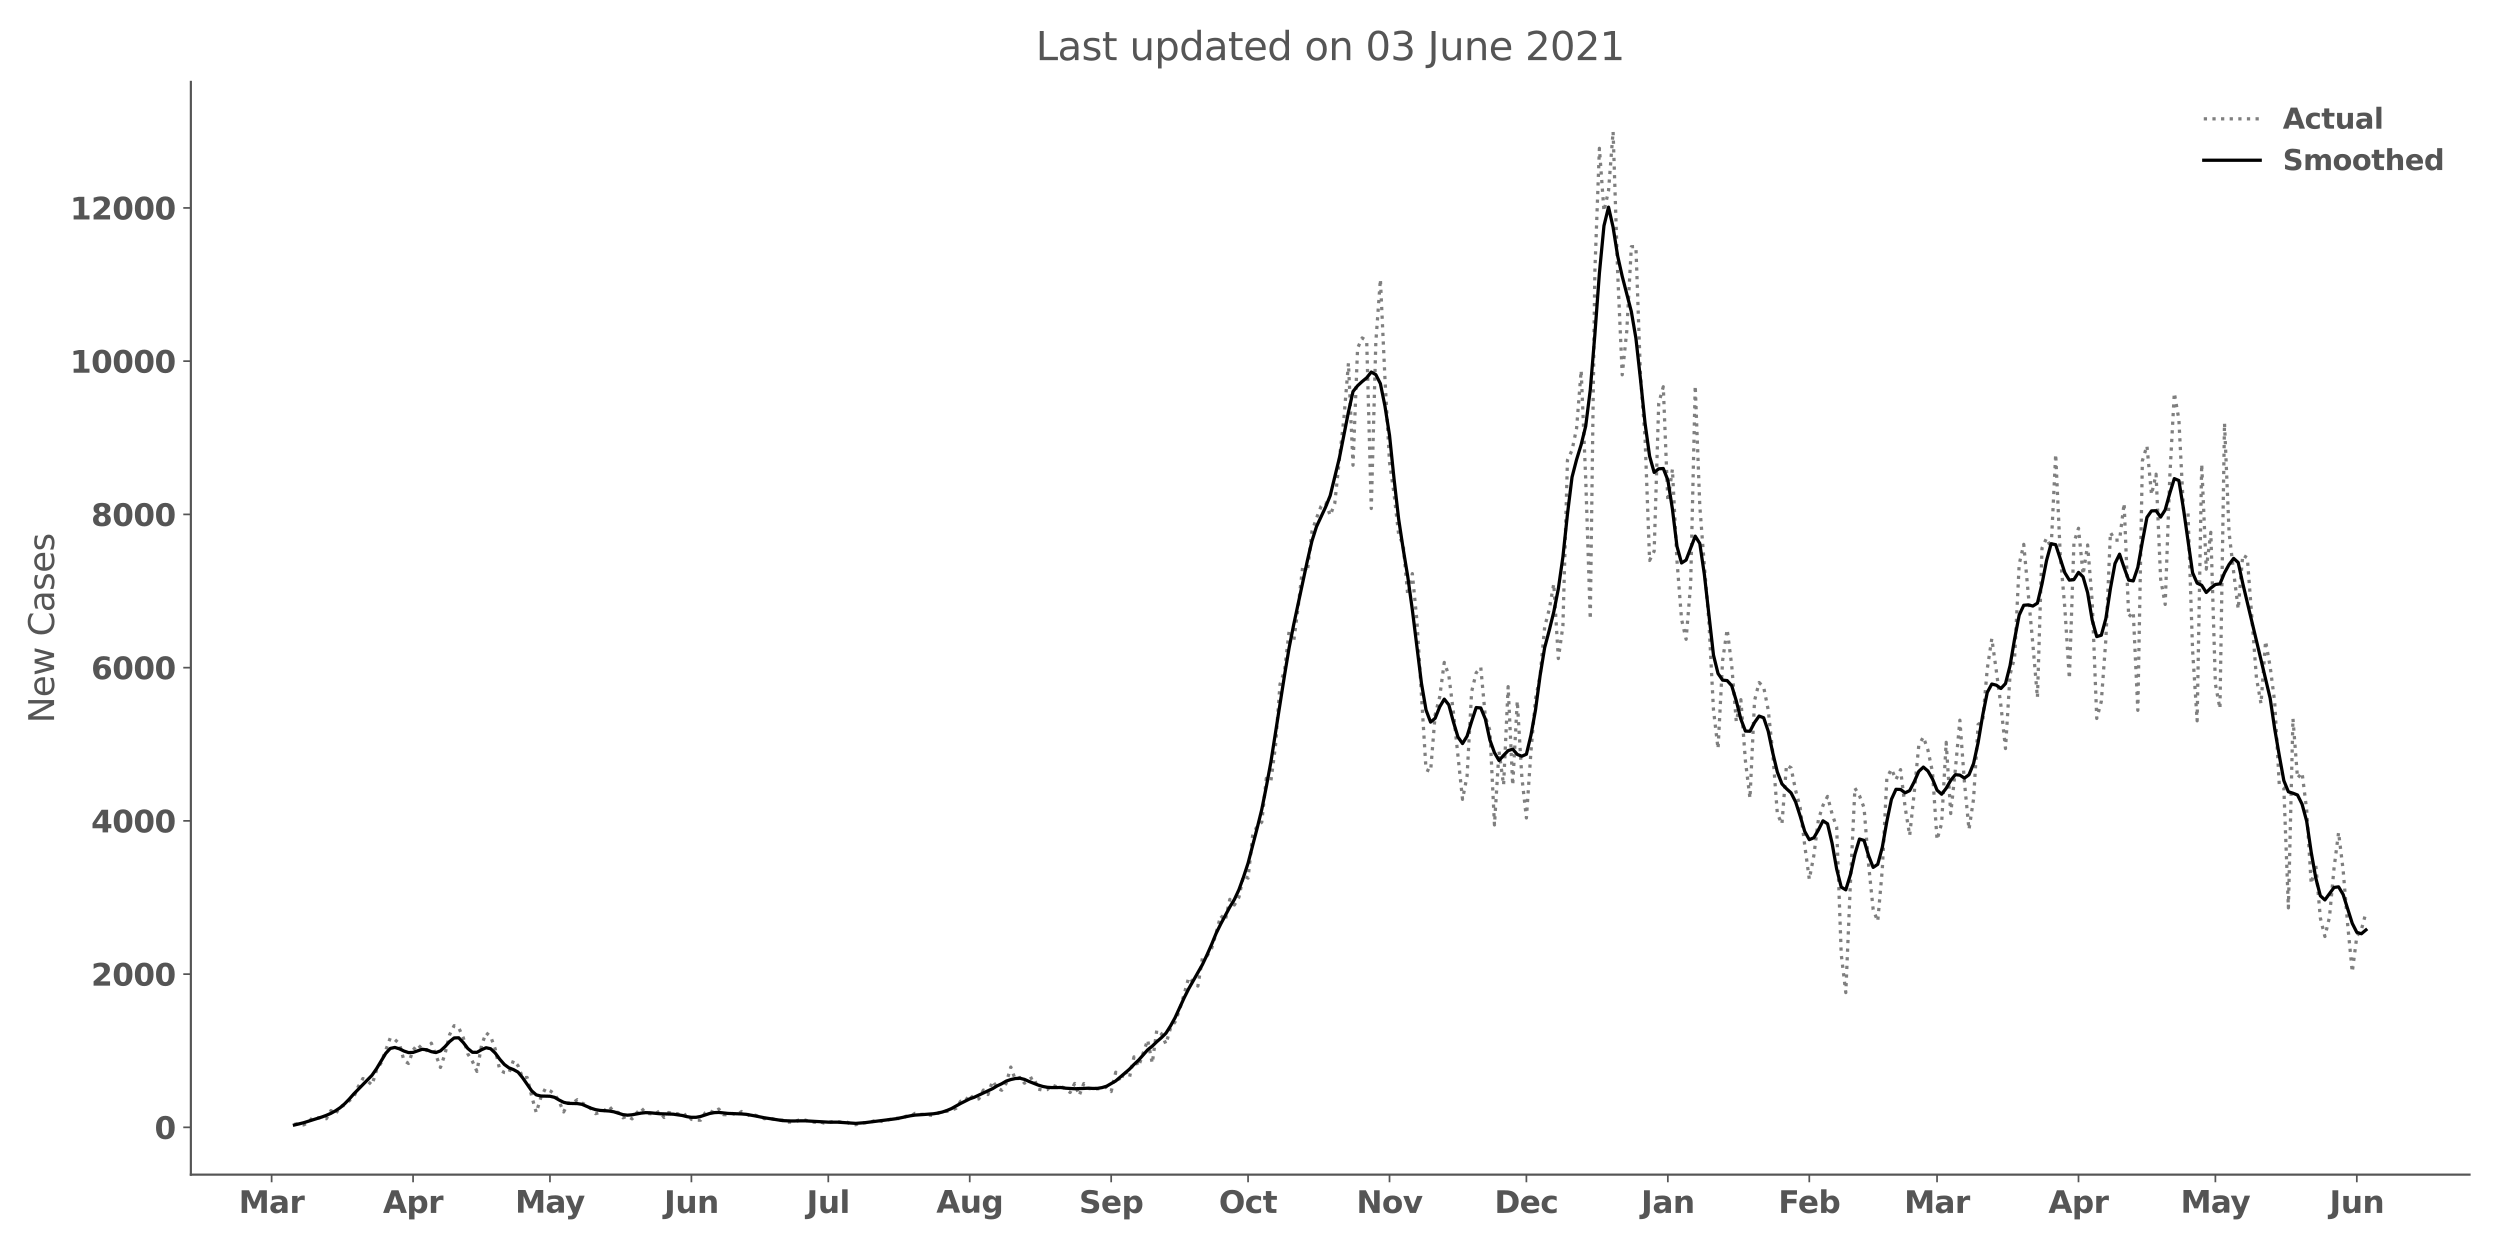 <?xml version="1.0" encoding="utf-8" standalone="no"?>
<!DOCTYPE svg PUBLIC "-//W3C//DTD SVG 1.1//EN"
  "http://www.w3.org/Graphics/SVG/1.1/DTD/svg11.dtd">
<svg height="576pt" version="1.1" viewBox="0 0 1152 576" width="1152pt" xmlns="http://www.w3.org/2000/svg" xmlns:xlink="http://www.w3.org/1999/xlink">
 <defs>
  <style type="text/css">*{stroke-linecap:butt;stroke-linejoin:round;}</style>
 </defs>
 <g id="figure_1">
  <g id="patch_1">
   <path d="M 0 576 
L 1152 576 
L 1152 0 
L 0 0 
z
" style="fill:#ffffff;"/>
  </g>
  <g id="axes_1">
   <g id="patch_2">
    <path d="M 87.95 541.28 
L 1137.96 541.28 
L 1137.96 37.72 
L 87.95 37.72 
z
" style="fill:#ffffff;"/>
   </g>
   <g id="matplotlib.axis_1">
    <g id="xtick_1">
     <g id="line2d_1">
      <defs>
       <path d="M 0 0 
L 0 3.5 
" id="mb2cf30fca2" style="stroke:#555555;stroke-width:0.8;"/>
      </defs>
      <g>
       <use style="fill:#555555;stroke:#555555;stroke-width:0.8;" x="125.165" xlink:href="#mb2cf30fca2" y="541.28"/>
      </g>
     </g>
     <g id="text_1">
      <!-- Mar -->
      <g style="fill:#555555;" transform="translate(110.023 558.918)scale(0.14 -0.14)">
       <defs>
        <path d="M 588 4666 
L 2119 4666 
L 3181 2169 
L 4250 4666 
L 5778 4666 
L 5778 0 
L 4641 0 
L 4641 3413 
L 3566 897 
L 2803 897 
L 1728 3413 
L 1728 0 
L 588 0 
L 588 4666 
z
" id="DejaVuSans-Bold-4d" transform="scale(0.016)"/>
        <path d="M 2106 1575 
Q 1756 1575 1579 1456 
Q 1403 1338 1403 1106 
Q 1403 894 1545 773 
Q 1688 653 1941 653 
Q 2256 653 2472 879 
Q 2688 1106 2688 1447 
L 2688 1575 
L 2106 1575 
z
M 3816 1997 
L 3816 0 
L 2688 0 
L 2688 519 
Q 2463 200 2181 54 
Q 1900 -91 1497 -91 
Q 953 -91 614 226 
Q 275 544 275 1050 
Q 275 1666 698 1953 
Q 1122 2241 2028 2241 
L 2688 2241 
L 2688 2328 
Q 2688 2594 2478 2717 
Q 2269 2841 1825 2841 
Q 1466 2841 1156 2769 
Q 847 2697 581 2553 
L 581 3406 
Q 941 3494 1303 3539 
Q 1666 3584 2028 3584 
Q 2975 3584 3395 3211 
Q 3816 2838 3816 1997 
z
" id="DejaVuSans-Bold-61" transform="scale(0.016)"/>
        <path d="M 3138 2547 
Q 2991 2616 2845 2648 
Q 2700 2681 2553 2681 
Q 2122 2681 1889 2404 
Q 1656 2128 1656 1613 
L 1656 0 
L 538 0 
L 538 3500 
L 1656 3500 
L 1656 2925 
Q 1872 3269 2151 3426 
Q 2431 3584 2822 3584 
Q 2878 3584 2943 3579 
Q 3009 3575 3134 3559 
L 3138 2547 
z
" id="DejaVuSans-Bold-72" transform="scale(0.016)"/>
       </defs>
       <use xlink:href="#DejaVuSans-Bold-4d"/>
       <use x="99.512" xlink:href="#DejaVuSans-Bold-61"/>
       <use x="166.992" xlink:href="#DejaVuSans-Bold-72"/>
      </g>
     </g>
    </g>
    <g id="xtick_2">
     <g id="line2d_2">
      <g>
       <use style="fill:#555555;stroke:#555555;stroke-width:0.8;" x="190.344" xlink:href="#mb2cf30fca2" y="541.28"/>
      </g>
     </g>
     <g id="text_2">
      <!-- Apr -->
      <g style="fill:#555555;" transform="translate(176.464 558.918)scale(0.14 -0.14)">
       <defs>
        <path d="M 3419 850 
L 1538 850 
L 1241 0 
L 31 0 
L 1759 4666 
L 3194 4666 
L 4922 0 
L 3713 0 
L 3419 850 
z
M 1838 1716 
L 3116 1716 
L 2478 3572 
L 1838 1716 
z
" id="DejaVuSans-Bold-41" transform="scale(0.016)"/>
        <path d="M 1656 506 
L 1656 -1331 
L 538 -1331 
L 538 3500 
L 1656 3500 
L 1656 2988 
Q 1888 3294 2169 3439 
Q 2450 3584 2816 3584 
Q 3463 3584 3878 3070 
Q 4294 2556 4294 1747 
Q 4294 938 3878 423 
Q 3463 -91 2816 -91 
Q 2450 -91 2169 54 
Q 1888 200 1656 506 
z
M 2400 2772 
Q 2041 2772 1848 2508 
Q 1656 2244 1656 1747 
Q 1656 1250 1848 986 
Q 2041 722 2400 722 
Q 2759 722 2948 984 
Q 3138 1247 3138 1747 
Q 3138 2247 2948 2509 
Q 2759 2772 2400 2772 
z
" id="DejaVuSans-Bold-70" transform="scale(0.016)"/>
       </defs>
       <use xlink:href="#DejaVuSans-Bold-41"/>
       <use x="77.393" xlink:href="#DejaVuSans-Bold-70"/>
       <use x="148.975" xlink:href="#DejaVuSans-Bold-72"/>
      </g>
     </g>
    </g>
    <g id="xtick_3">
     <g id="line2d_3">
      <g>
       <use style="fill:#555555;stroke:#555555;stroke-width:0.8;" x="253.42" xlink:href="#mb2cf30fca2" y="541.28"/>
      </g>
     </g>
     <g id="text_3">
      <!-- May -->
      <g style="fill:#555555;" transform="translate(237.386 558.808)scale(0.14 -0.14)">
       <defs>
        <path d="M 78 3500 
L 1197 3500 
L 2138 1125 
L 2938 3500 
L 4056 3500 
L 2584 -331 
Q 2363 -916 2067 -1148 
Q 1772 -1381 1288 -1381 
L 641 -1381 
L 641 -647 
L 991 -647 
Q 1275 -647 1404 -556 
Q 1534 -466 1606 -231 
L 1638 -134 
L 78 3500 
z
" id="DejaVuSans-Bold-79" transform="scale(0.016)"/>
       </defs>
       <use xlink:href="#DejaVuSans-Bold-4d"/>
       <use x="99.512" xlink:href="#DejaVuSans-Bold-61"/>
       <use x="163.867" xlink:href="#DejaVuSans-Bold-79"/>
      </g>
     </g>
    </g>
    <g id="xtick_4">
     <g id="line2d_4">
      <g>
       <use style="fill:#555555;stroke:#555555;stroke-width:0.8;" x="318.599" xlink:href="#mb2cf30fca2" y="541.28"/>
      </g>
     </g>
     <g id="text_4">
      <!-- Jun -->
      <g style="fill:#555555;" transform="translate(306.029 558.918)scale(0.14 -0.14)">
       <defs>
        <path d="M 588 4666 
L 1791 4666 
L 1791 453 
Q 1791 -419 1317 -850 
Q 844 -1281 -116 -1281 
L -359 -1281 
L -359 -372 
L -172 -372 
Q 203 -372 395 -162 
Q 588 47 588 453 
L 588 4666 
z
" id="DejaVuSans-Bold-4a" transform="scale(0.016)"/>
        <path d="M 500 1363 
L 500 3500 
L 1625 3500 
L 1625 3150 
Q 1625 2866 1622 2436 
Q 1619 2006 1619 1863 
Q 1619 1441 1641 1255 
Q 1663 1069 1716 984 
Q 1784 875 1895 815 
Q 2006 756 2150 756 
Q 2500 756 2700 1025 
Q 2900 1294 2900 1772 
L 2900 3500 
L 4019 3500 
L 4019 0 
L 2900 0 
L 2900 506 
Q 2647 200 2364 54 
Q 2081 -91 1741 -91 
Q 1134 -91 817 281 
Q 500 653 500 1363 
z
" id="DejaVuSans-Bold-75" transform="scale(0.016)"/>
        <path d="M 4056 2131 
L 4056 0 
L 2931 0 
L 2931 347 
L 2931 1631 
Q 2931 2084 2911 2256 
Q 2891 2428 2841 2509 
Q 2775 2619 2662 2680 
Q 2550 2741 2406 2741 
Q 2056 2741 1856 2470 
Q 1656 2200 1656 1722 
L 1656 0 
L 538 0 
L 538 3500 
L 1656 3500 
L 1656 2988 
Q 1909 3294 2193 3439 
Q 2478 3584 2822 3584 
Q 3428 3584 3742 3212 
Q 4056 2841 4056 2131 
z
" id="DejaVuSans-Bold-6e" transform="scale(0.016)"/>
       </defs>
       <use xlink:href="#DejaVuSans-Bold-4a"/>
       <use x="37.207" xlink:href="#DejaVuSans-Bold-75"/>
       <use x="108.398" xlink:href="#DejaVuSans-Bold-6e"/>
      </g>
     </g>
    </g>
    <g id="xtick_5">
     <g id="line2d_5">
      <g>
       <use style="fill:#555555;stroke:#555555;stroke-width:0.8;" x="381.675" xlink:href="#mb2cf30fca2" y="541.28"/>
      </g>
     </g>
     <g id="text_5">
      <!-- Jul -->
      <g style="fill:#555555;" transform="translate(371.688 558.918)scale(0.14 -0.14)">
       <defs>
        <path d="M 538 4863 
L 1656 4863 
L 1656 0 
L 538 0 
L 538 4863 
z
" id="DejaVuSans-Bold-6c" transform="scale(0.016)"/>
       </defs>
       <use xlink:href="#DejaVuSans-Bold-4a"/>
       <use x="37.207" xlink:href="#DejaVuSans-Bold-75"/>
       <use x="108.398" xlink:href="#DejaVuSans-Bold-6c"/>
      </g>
     </g>
    </g>
    <g id="xtick_6">
     <g id="line2d_6">
      <g>
       <use style="fill:#555555;stroke:#555555;stroke-width:0.8;" x="446.854" xlink:href="#mb2cf30fca2" y="541.28"/>
      </g>
     </g>
     <g id="text_6">
      <!-- Aug -->
      <g style="fill:#555555;" transform="translate(431.443 558.808)scale(0.14 -0.14)">
       <defs>
        <path d="M 2919 594 
Q 2688 288 2409 144 
Q 2131 0 1766 0 
Q 1125 0 706 504 
Q 288 1009 288 1791 
Q 288 2575 706 3076 
Q 1125 3578 1766 3578 
Q 2131 3578 2409 3434 
Q 2688 3291 2919 2981 
L 2919 3500 
L 4044 3500 
L 4044 353 
Q 4044 -491 3511 -936 
Q 2978 -1381 1966 -1381 
Q 1638 -1381 1331 -1331 
Q 1025 -1281 716 -1178 
L 716 -306 
Q 1009 -475 1290 -558 
Q 1572 -641 1856 -641 
Q 2406 -641 2662 -400 
Q 2919 -159 2919 353 
L 2919 594 
z
M 2181 2772 
Q 1834 2772 1640 2515 
Q 1447 2259 1447 1791 
Q 1447 1309 1634 1061 
Q 1822 813 2181 813 
Q 2531 813 2725 1069 
Q 2919 1325 2919 1791 
Q 2919 2259 2725 2515 
Q 2531 2772 2181 2772 
z
" id="DejaVuSans-Bold-67" transform="scale(0.016)"/>
       </defs>
       <use xlink:href="#DejaVuSans-Bold-41"/>
       <use x="77.393" xlink:href="#DejaVuSans-Bold-75"/>
       <use x="148.584" xlink:href="#DejaVuSans-Bold-67"/>
      </g>
     </g>
    </g>
    <g id="xtick_7">
     <g id="line2d_7">
      <g>
       <use style="fill:#555555;stroke:#555555;stroke-width:0.8;" x="512.033" xlink:href="#mb2cf30fca2" y="541.28"/>
      </g>
     </g>
     <g id="text_7">
      <!-- Sep -->
      <g style="fill:#555555;" transform="translate(497.233 558.918)scale(0.14 -0.14)">
       <defs>
        <path d="M 3834 4519 
L 3834 3531 
Q 3450 3703 3084 3790 
Q 2719 3878 2394 3878 
Q 1963 3878 1756 3759 
Q 1550 3641 1550 3391 
Q 1550 3203 1689 3098 
Q 1828 2994 2194 2919 
L 2706 2816 
Q 3484 2659 3812 2340 
Q 4141 2022 4141 1434 
Q 4141 663 3683 286 
Q 3225 -91 2284 -91 
Q 1841 -91 1394 -6 
Q 947 78 500 244 
L 500 1259 
Q 947 1022 1364 901 
Q 1781 781 2169 781 
Q 2563 781 2772 912 
Q 2981 1044 2981 1288 
Q 2981 1506 2839 1625 
Q 2697 1744 2272 1838 
L 1806 1941 
Q 1106 2091 782 2419 
Q 459 2747 459 3303 
Q 459 4000 909 4375 
Q 1359 4750 2203 4750 
Q 2588 4750 2994 4692 
Q 3400 4634 3834 4519 
z
" id="DejaVuSans-Bold-53" transform="scale(0.016)"/>
        <path d="M 4031 1759 
L 4031 1441 
L 1416 1441 
Q 1456 1047 1700 850 
Q 1944 653 2381 653 
Q 2734 653 3104 758 
Q 3475 863 3866 1075 
L 3866 213 
Q 3469 63 3072 -14 
Q 2675 -91 2278 -91 
Q 1328 -91 801 392 
Q 275 875 275 1747 
Q 275 2603 792 3093 
Q 1309 3584 2216 3584 
Q 3041 3584 3536 3087 
Q 4031 2591 4031 1759 
z
M 2881 2131 
Q 2881 2450 2695 2645 
Q 2509 2841 2209 2841 
Q 1884 2841 1681 2658 
Q 1478 2475 1428 2131 
L 2881 2131 
z
" id="DejaVuSans-Bold-65" transform="scale(0.016)"/>
       </defs>
       <use xlink:href="#DejaVuSans-Bold-53"/>
       <use x="72.021" xlink:href="#DejaVuSans-Bold-65"/>
       <use x="139.844" xlink:href="#DejaVuSans-Bold-70"/>
      </g>
     </g>
    </g>
    <g id="xtick_8">
     <g id="line2d_8">
      <g>
       <use style="fill:#555555;stroke:#555555;stroke-width:0.8;" x="575.109" xlink:href="#mb2cf30fca2" y="541.28"/>
      </g>
     </g>
     <g id="text_8">
      <!-- Oct -->
      <g style="fill:#555555;" transform="translate(561.663 558.918)scale(0.14 -0.14)">
       <defs>
        <path d="M 2719 3878 
Q 2169 3878 1866 3472 
Q 1563 3066 1563 2328 
Q 1563 1594 1866 1187 
Q 2169 781 2719 781 
Q 3272 781 3575 1187 
Q 3878 1594 3878 2328 
Q 3878 3066 3575 3472 
Q 3272 3878 2719 3878 
z
M 2719 4750 
Q 3844 4750 4481 4106 
Q 5119 3463 5119 2328 
Q 5119 1197 4481 553 
Q 3844 -91 2719 -91 
Q 1597 -91 958 553 
Q 319 1197 319 2328 
Q 319 3463 958 4106 
Q 1597 4750 2719 4750 
z
" id="DejaVuSans-Bold-4f" transform="scale(0.016)"/>
        <path d="M 3366 3391 
L 3366 2478 
Q 3138 2634 2908 2709 
Q 2678 2784 2431 2784 
Q 1963 2784 1702 2511 
Q 1441 2238 1441 1747 
Q 1441 1256 1702 982 
Q 1963 709 2431 709 
Q 2694 709 2930 787 
Q 3166 866 3366 1019 
L 3366 103 
Q 3103 6 2833 -42 
Q 2563 -91 2291 -91 
Q 1344 -91 809 395 
Q 275 881 275 1747 
Q 275 2613 809 3098 
Q 1344 3584 2291 3584 
Q 2566 3584 2833 3536 
Q 3100 3488 3366 3391 
z
" id="DejaVuSans-Bold-63" transform="scale(0.016)"/>
        <path d="M 1759 4494 
L 1759 3500 
L 2913 3500 
L 2913 2700 
L 1759 2700 
L 1759 1216 
Q 1759 972 1856 886 
Q 1953 800 2241 800 
L 2816 800 
L 2816 0 
L 1856 0 
Q 1194 0 917 276 
Q 641 553 641 1216 
L 641 2700 
L 84 2700 
L 84 3500 
L 641 3500 
L 641 4494 
L 1759 4494 
z
" id="DejaVuSans-Bold-74" transform="scale(0.016)"/>
       </defs>
       <use xlink:href="#DejaVuSans-Bold-4f"/>
       <use x="85.01" xlink:href="#DejaVuSans-Bold-63"/>
       <use x="144.287" xlink:href="#DejaVuSans-Bold-74"/>
      </g>
     </g>
    </g>
    <g id="xtick_9">
     <g id="line2d_9">
      <g>
       <use style="fill:#555555;stroke:#555555;stroke-width:0.8;" x="640.288" xlink:href="#mb2cf30fca2" y="541.28"/>
      </g>
     </g>
     <g id="text_9">
      <!-- Nov -->
      <g style="fill:#555555;" transform="translate(625.058 558.918)scale(0.14 -0.14)">
       <defs>
        <path d="M 588 4666 
L 1931 4666 
L 3628 1466 
L 3628 4666 
L 4769 4666 
L 4769 0 
L 3425 0 
L 1728 3200 
L 1728 0 
L 588 0 
L 588 4666 
z
" id="DejaVuSans-Bold-4e" transform="scale(0.016)"/>
        <path d="M 2203 2784 
Q 1831 2784 1636 2517 
Q 1441 2250 1441 1747 
Q 1441 1244 1636 976 
Q 1831 709 2203 709 
Q 2569 709 2762 976 
Q 2956 1244 2956 1747 
Q 2956 2250 2762 2517 
Q 2569 2784 2203 2784 
z
M 2203 3584 
Q 3106 3584 3614 3096 
Q 4122 2609 4122 1747 
Q 4122 884 3614 396 
Q 3106 -91 2203 -91 
Q 1297 -91 786 396 
Q 275 884 275 1747 
Q 275 2609 786 3096 
Q 1297 3584 2203 3584 
z
" id="DejaVuSans-Bold-6f" transform="scale(0.016)"/>
        <path d="M 97 3500 
L 1216 3500 
L 2088 1081 
L 2956 3500 
L 4078 3500 
L 2700 0 
L 1472 0 
L 97 3500 
z
" id="DejaVuSans-Bold-76" transform="scale(0.016)"/>
       </defs>
       <use xlink:href="#DejaVuSans-Bold-4e"/>
       <use x="83.691" xlink:href="#DejaVuSans-Bold-6f"/>
       <use x="152.393" xlink:href="#DejaVuSans-Bold-76"/>
      </g>
     </g>
    </g>
    <g id="xtick_10">
     <g id="line2d_10">
      <g>
       <use style="fill:#555555;stroke:#555555;stroke-width:0.8;" x="703.364" xlink:href="#mb2cf30fca2" y="541.28"/>
      </g>
     </g>
     <g id="text_10">
      <!-- Dec -->
      <g style="fill:#555555;" transform="translate(688.656 558.918)scale(0.14 -0.14)">
       <defs>
        <path d="M 1791 3756 
L 1791 909 
L 2222 909 
Q 2959 909 3348 1275 
Q 3738 1641 3738 2338 
Q 3738 3031 3350 3393 
Q 2963 3756 2222 3756 
L 1791 3756 
z
M 588 4666 
L 1856 4666 
Q 2919 4666 3439 4514 
Q 3959 4363 4331 4000 
Q 4659 3684 4818 3271 
Q 4978 2859 4978 2338 
Q 4978 1809 4818 1395 
Q 4659 981 4331 666 
Q 3956 303 3431 151 
Q 2906 0 1856 0 
L 588 0 
L 588 4666 
z
" id="DejaVuSans-Bold-44" transform="scale(0.016)"/>
       </defs>
       <use xlink:href="#DejaVuSans-Bold-44"/>
       <use x="83.008" xlink:href="#DejaVuSans-Bold-65"/>
       <use x="150.83" xlink:href="#DejaVuSans-Bold-63"/>
      </g>
     </g>
    </g>
    <g id="xtick_11">
     <g id="line2d_11">
      <g>
       <use style="fill:#555555;stroke:#555555;stroke-width:0.8;" x="768.543" xlink:href="#mb2cf30fca2" y="541.28"/>
      </g>
     </g>
     <g id="text_11">
      <!-- Jan -->
      <g style="fill:#555555;" transform="translate(756.232 558.918)scale(0.14 -0.14)">
       <use xlink:href="#DejaVuSans-Bold-4a"/>
       <use x="37.207" xlink:href="#DejaVuSans-Bold-61"/>
       <use x="104.688" xlink:href="#DejaVuSans-Bold-6e"/>
      </g>
     </g>
    </g>
    <g id="xtick_12">
     <g id="line2d_12">
      <g>
       <use style="fill:#555555;stroke:#555555;stroke-width:0.8;" x="833.722" xlink:href="#mb2cf30fca2" y="541.28"/>
      </g>
     </g>
     <g id="text_12">
      <!-- Feb -->
      <g style="fill:#555555;" transform="translate(819.462 558.918)scale(0.14 -0.14)">
       <defs>
        <path d="M 588 4666 
L 3834 4666 
L 3834 3756 
L 1791 3756 
L 1791 2888 
L 3713 2888 
L 3713 1978 
L 1791 1978 
L 1791 0 
L 588 0 
L 588 4666 
z
" id="DejaVuSans-Bold-46" transform="scale(0.016)"/>
        <path d="M 2400 722 
Q 2759 722 2948 984 
Q 3138 1247 3138 1747 
Q 3138 2247 2948 2509 
Q 2759 2772 2400 2772 
Q 2041 2772 1848 2508 
Q 1656 2244 1656 1747 
Q 1656 1250 1848 986 
Q 2041 722 2400 722 
z
M 1656 2988 
Q 1888 3294 2169 3439 
Q 2450 3584 2816 3584 
Q 3463 3584 3878 3070 
Q 4294 2556 4294 1747 
Q 4294 938 3878 423 
Q 3463 -91 2816 -91 
Q 2450 -91 2169 54 
Q 1888 200 1656 506 
L 1656 0 
L 538 0 
L 538 4863 
L 1656 4863 
L 1656 2988 
z
" id="DejaVuSans-Bold-62" transform="scale(0.016)"/>
       </defs>
       <use xlink:href="#DejaVuSans-Bold-46"/>
       <use x="64.311" xlink:href="#DejaVuSans-Bold-65"/>
       <use x="132.133" xlink:href="#DejaVuSans-Bold-62"/>
      </g>
     </g>
    </g>
    <g id="xtick_13">
     <g id="line2d_13">
      <g>
       <use style="fill:#555555;stroke:#555555;stroke-width:0.8;" x="892.593" xlink:href="#mb2cf30fca2" y="541.28"/>
      </g>
     </g>
     <g id="text_13">
      <!-- Mar -->
      <g style="fill:#555555;" transform="translate(877.451 558.918)scale(0.14 -0.14)">
       <use xlink:href="#DejaVuSans-Bold-4d"/>
       <use x="99.512" xlink:href="#DejaVuSans-Bold-61"/>
       <use x="166.992" xlink:href="#DejaVuSans-Bold-72"/>
      </g>
     </g>
    </g>
    <g id="xtick_14">
     <g id="line2d_14">
      <g>
       <use style="fill:#555555;stroke:#555555;stroke-width:0.8;" x="957.772" xlink:href="#mb2cf30fca2" y="541.28"/>
      </g>
     </g>
     <g id="text_14">
      <!-- Apr -->
      <g style="fill:#555555;" transform="translate(943.892 558.918)scale(0.14 -0.14)">
       <use xlink:href="#DejaVuSans-Bold-41"/>
       <use x="77.393" xlink:href="#DejaVuSans-Bold-70"/>
       <use x="148.975" xlink:href="#DejaVuSans-Bold-72"/>
      </g>
     </g>
    </g>
    <g id="xtick_15">
     <g id="line2d_15">
      <g>
       <use style="fill:#555555;stroke:#555555;stroke-width:0.8;" x="1020.848" xlink:href="#mb2cf30fca2" y="541.28"/>
      </g>
     </g>
     <g id="text_15">
      <!-- May -->
      <g style="fill:#555555;" transform="translate(1004.814 558.808)scale(0.14 -0.14)">
       <use xlink:href="#DejaVuSans-Bold-4d"/>
       <use x="99.512" xlink:href="#DejaVuSans-Bold-61"/>
       <use x="163.867" xlink:href="#DejaVuSans-Bold-79"/>
      </g>
     </g>
    </g>
    <g id="xtick_16">
     <g id="line2d_16">
      <g>
       <use style="fill:#555555;stroke:#555555;stroke-width:0.8;" x="1086.027" xlink:href="#mb2cf30fca2" y="541.28"/>
      </g>
     </g>
     <g id="text_16">
      <!-- Jun -->
      <g style="fill:#555555;" transform="translate(1073.457 558.918)scale(0.14 -0.14)">
       <use xlink:href="#DejaVuSans-Bold-4a"/>
       <use x="37.207" xlink:href="#DejaVuSans-Bold-75"/>
       <use x="108.398" xlink:href="#DejaVuSans-Bold-6e"/>
      </g>
     </g>
    </g>
   </g>
   <g id="matplotlib.axis_2">
    <g id="ytick_1">
     <g id="line2d_17">
      <defs>
       <path d="M 0 0 
L -3.5 0 
" id="md9c0156e44" style="stroke:#555555;stroke-width:0.8;"/>
      </defs>
      <g>
       <use style="fill:#555555;stroke:#555555;stroke-width:0.8;" x="87.95" xlink:href="#md9c0156e44" y="519.485"/>
      </g>
     </g>
     <g id="text_17">
      <!-- 0 -->
      <g style="fill:#555555;" transform="translate(71.209 524.804)scale(0.14 -0.14)">
       <defs>
        <path d="M 2944 2338 
Q 2944 3213 2780 3570 
Q 2616 3928 2228 3928 
Q 1841 3928 1675 3570 
Q 1509 3213 1509 2338 
Q 1509 1453 1675 1090 
Q 1841 728 2228 728 
Q 2613 728 2778 1090 
Q 2944 1453 2944 2338 
z
M 4147 2328 
Q 4147 1169 3647 539 
Q 3147 -91 2228 -91 
Q 1306 -91 806 539 
Q 306 1169 306 2328 
Q 306 3491 806 4120 
Q 1306 4750 2228 4750 
Q 3147 4750 3647 4120 
Q 4147 3491 4147 2328 
z
" id="DejaVuSans-Bold-30" transform="scale(0.016)"/>
       </defs>
       <use xlink:href="#DejaVuSans-Bold-30"/>
      </g>
     </g>
    </g>
    <g id="ytick_2">
     <g id="line2d_18">
      <g>
       <use style="fill:#555555;stroke:#555555;stroke-width:0.8;" x="87.95" xlink:href="#md9c0156e44" y="448.873"/>
      </g>
     </g>
     <g id="text_18">
      <!-- 2000 -->
      <g style="fill:#555555;" transform="translate(41.986 454.192)scale(0.14 -0.14)">
       <defs>
        <path d="M 1844 884 
L 3897 884 
L 3897 0 
L 506 0 
L 506 884 
L 2209 2388 
Q 2438 2594 2547 2791 
Q 2656 2988 2656 3200 
Q 2656 3528 2436 3728 
Q 2216 3928 1850 3928 
Q 1569 3928 1234 3808 
Q 900 3688 519 3450 
L 519 4475 
Q 925 4609 1322 4679 
Q 1719 4750 2100 4750 
Q 2938 4750 3402 4381 
Q 3866 4013 3866 3353 
Q 3866 2972 3669 2642 
Q 3472 2313 2841 1759 
L 1844 884 
z
" id="DejaVuSans-Bold-32" transform="scale(0.016)"/>
       </defs>
       <use xlink:href="#DejaVuSans-Bold-32"/>
       <use x="69.58" xlink:href="#DejaVuSans-Bold-30"/>
       <use x="139.16" xlink:href="#DejaVuSans-Bold-30"/>
       <use x="208.74" xlink:href="#DejaVuSans-Bold-30"/>
      </g>
     </g>
    </g>
    <g id="ytick_3">
     <g id="line2d_19">
      <g>
       <use style="fill:#555555;stroke:#555555;stroke-width:0.8;" x="87.95" xlink:href="#md9c0156e44" y="378.26"/>
      </g>
     </g>
     <g id="text_19">
      <!-- 4000 -->
      <g style="fill:#555555;" transform="translate(41.986 383.579)scale(0.14 -0.14)">
       <defs>
        <path d="M 2356 3675 
L 1038 1722 
L 2356 1722 
L 2356 3675 
z
M 2156 4666 
L 3494 4666 
L 3494 1722 
L 4159 1722 
L 4159 850 
L 3494 850 
L 3494 0 
L 2356 0 
L 2356 850 
L 288 850 
L 288 1881 
L 2156 4666 
z
" id="DejaVuSans-Bold-34" transform="scale(0.016)"/>
       </defs>
       <use xlink:href="#DejaVuSans-Bold-34"/>
       <use x="69.58" xlink:href="#DejaVuSans-Bold-30"/>
       <use x="139.16" xlink:href="#DejaVuSans-Bold-30"/>
       <use x="208.74" xlink:href="#DejaVuSans-Bold-30"/>
      </g>
     </g>
    </g>
    <g id="ytick_4">
     <g id="line2d_20">
      <g>
       <use style="fill:#555555;stroke:#555555;stroke-width:0.8;" x="87.95" xlink:href="#md9c0156e44" y="307.647"/>
      </g>
     </g>
     <g id="text_20">
      <!-- 6000 -->
      <g style="fill:#555555;" transform="translate(41.986 312.966)scale(0.14 -0.14)">
       <defs>
        <path d="M 2316 2303 
Q 2000 2303 1842 2098 
Q 1684 1894 1684 1484 
Q 1684 1075 1842 870 
Q 2000 666 2316 666 
Q 2634 666 2792 870 
Q 2950 1075 2950 1484 
Q 2950 1894 2792 2098 
Q 2634 2303 2316 2303 
z
M 3803 4544 
L 3803 3681 
Q 3506 3822 3243 3889 
Q 2981 3956 2731 3956 
Q 2194 3956 1894 3657 
Q 1594 3359 1544 2772 
Q 1750 2925 1990 3001 
Q 2231 3078 2516 3078 
Q 3231 3078 3670 2659 
Q 4109 2241 4109 1563 
Q 4109 813 3618 361 
Q 3128 -91 2303 -91 
Q 1394 -91 895 523 
Q 397 1138 397 2266 
Q 397 3422 980 4083 
Q 1563 4744 2578 4744 
Q 2900 4744 3203 4694 
Q 3506 4644 3803 4544 
z
" id="DejaVuSans-Bold-36" transform="scale(0.016)"/>
       </defs>
       <use xlink:href="#DejaVuSans-Bold-36"/>
       <use x="69.58" xlink:href="#DejaVuSans-Bold-30"/>
       <use x="139.16" xlink:href="#DejaVuSans-Bold-30"/>
       <use x="208.74" xlink:href="#DejaVuSans-Bold-30"/>
      </g>
     </g>
    </g>
    <g id="ytick_5">
     <g id="line2d_21">
      <g>
       <use style="fill:#555555;stroke:#555555;stroke-width:0.8;" x="87.95" xlink:href="#md9c0156e44" y="237.035"/>
      </g>
     </g>
     <g id="text_21">
      <!-- 8000 -->
      <g style="fill:#555555;" transform="translate(41.986 242.354)scale(0.14 -0.14)">
       <defs>
        <path d="M 2228 2088 
Q 1891 2088 1709 1903 
Q 1528 1719 1528 1375 
Q 1528 1031 1709 848 
Q 1891 666 2228 666 
Q 2563 666 2741 848 
Q 2919 1031 2919 1375 
Q 2919 1722 2741 1905 
Q 2563 2088 2228 2088 
z
M 1350 2484 
Q 925 2613 709 2878 
Q 494 3144 494 3541 
Q 494 4131 934 4440 
Q 1375 4750 2228 4750 
Q 3075 4750 3515 4442 
Q 3956 4134 3956 3541 
Q 3956 3144 3739 2878 
Q 3522 2613 3097 2484 
Q 3572 2353 3814 2058 
Q 4056 1763 4056 1313 
Q 4056 619 3595 264 
Q 3134 -91 2228 -91 
Q 1319 -91 855 264 
Q 391 619 391 1313 
Q 391 1763 633 2058 
Q 875 2353 1350 2484 
z
M 1631 3419 
Q 1631 3141 1786 2991 
Q 1941 2841 2228 2841 
Q 2509 2841 2662 2991 
Q 2816 3141 2816 3419 
Q 2816 3697 2662 3845 
Q 2509 3994 2228 3994 
Q 1941 3994 1786 3844 
Q 1631 3694 1631 3419 
z
" id="DejaVuSans-Bold-38" transform="scale(0.016)"/>
       </defs>
       <use xlink:href="#DejaVuSans-Bold-38"/>
       <use x="69.58" xlink:href="#DejaVuSans-Bold-30"/>
       <use x="139.16" xlink:href="#DejaVuSans-Bold-30"/>
       <use x="208.74" xlink:href="#DejaVuSans-Bold-30"/>
      </g>
     </g>
    </g>
    <g id="ytick_6">
     <g id="line2d_22">
      <g>
       <use style="fill:#555555;stroke:#555555;stroke-width:0.8;" x="87.95" xlink:href="#md9c0156e44" y="166.422"/>
      </g>
     </g>
     <g id="text_22">
      <!-- 10000 -->
      <g style="fill:#555555;" transform="translate(32.245 171.741)scale(0.14 -0.14)">
       <defs>
        <path d="M 750 831 
L 1813 831 
L 1813 3847 
L 722 3622 
L 722 4441 
L 1806 4666 
L 2950 4666 
L 2950 831 
L 4013 831 
L 4013 0 
L 750 0 
L 750 831 
z
" id="DejaVuSans-Bold-31" transform="scale(0.016)"/>
       </defs>
       <use xlink:href="#DejaVuSans-Bold-31"/>
       <use x="69.58" xlink:href="#DejaVuSans-Bold-30"/>
       <use x="139.16" xlink:href="#DejaVuSans-Bold-30"/>
       <use x="208.74" xlink:href="#DejaVuSans-Bold-30"/>
       <use x="278.32" xlink:href="#DejaVuSans-Bold-30"/>
      </g>
     </g>
    </g>
    <g id="ytick_7">
     <g id="line2d_23">
      <g>
       <use style="fill:#555555;stroke:#555555;stroke-width:0.8;" x="87.95" xlink:href="#md9c0156e44" y="95.809"/>
      </g>
     </g>
     <g id="text_23">
      <!-- 12000 -->
      <g style="fill:#555555;" transform="translate(32.245 101.128)scale(0.14 -0.14)">
       <use xlink:href="#DejaVuSans-Bold-31"/>
       <use x="69.58" xlink:href="#DejaVuSans-Bold-32"/>
       <use x="139.16" xlink:href="#DejaVuSans-Bold-30"/>
       <use x="208.74" xlink:href="#DejaVuSans-Bold-30"/>
       <use x="278.32" xlink:href="#DejaVuSans-Bold-30"/>
      </g>
     </g>
    </g>
    <g id="text_24">
     <!-- New Cases -->
     <g style="fill:#555555;" transform="translate(24.918 333.239)rotate(-90)scale(0.16 -0.16)">
      <defs>
       <path d="M 628 4666 
L 1478 4666 
L 3547 763 
L 3547 4666 
L 4159 4666 
L 4159 0 
L 3309 0 
L 1241 3903 
L 1241 0 
L 628 0 
L 628 4666 
z
" id="DejaVuSans-4e" transform="scale(0.016)"/>
       <path d="M 3597 1894 
L 3597 1613 
L 953 1613 
Q 991 1019 1311 708 
Q 1631 397 2203 397 
Q 2534 397 2845 478 
Q 3156 559 3463 722 
L 3463 178 
Q 3153 47 2828 -22 
Q 2503 -91 2169 -91 
Q 1331 -91 842 396 
Q 353 884 353 1716 
Q 353 2575 817 3079 
Q 1281 3584 2069 3584 
Q 2775 3584 3186 3129 
Q 3597 2675 3597 1894 
z
M 3022 2063 
Q 3016 2534 2758 2815 
Q 2500 3097 2075 3097 
Q 1594 3097 1305 2825 
Q 1016 2553 972 2059 
L 3022 2063 
z
" id="DejaVuSans-65" transform="scale(0.016)"/>
       <path d="M 269 3500 
L 844 3500 
L 1563 769 
L 2278 3500 
L 2956 3500 
L 3675 769 
L 4391 3500 
L 4966 3500 
L 4050 0 
L 3372 0 
L 2619 2869 
L 1863 0 
L 1184 0 
L 269 3500 
z
" id="DejaVuSans-77" transform="scale(0.016)"/>
       <path id="DejaVuSans-20" transform="scale(0.016)"/>
       <path d="M 4122 4306 
L 4122 3641 
Q 3803 3938 3442 4084 
Q 3081 4231 2675 4231 
Q 1875 4231 1450 3742 
Q 1025 3253 1025 2328 
Q 1025 1406 1450 917 
Q 1875 428 2675 428 
Q 3081 428 3442 575 
Q 3803 722 4122 1019 
L 4122 359 
Q 3791 134 3420 21 
Q 3050 -91 2638 -91 
Q 1578 -91 968 557 
Q 359 1206 359 2328 
Q 359 3453 968 4101 
Q 1578 4750 2638 4750 
Q 3056 4750 3426 4639 
Q 3797 4528 4122 4306 
z
" id="DejaVuSans-43" transform="scale(0.016)"/>
       <path d="M 2194 1759 
Q 1497 1759 1228 1600 
Q 959 1441 959 1056 
Q 959 750 1161 570 
Q 1363 391 1709 391 
Q 2188 391 2477 730 
Q 2766 1069 2766 1631 
L 2766 1759 
L 2194 1759 
z
M 3341 1997 
L 3341 0 
L 2766 0 
L 2766 531 
Q 2569 213 2275 61 
Q 1981 -91 1556 -91 
Q 1019 -91 701 211 
Q 384 513 384 1019 
Q 384 1609 779 1909 
Q 1175 2209 1959 2209 
L 2766 2209 
L 2766 2266 
Q 2766 2663 2505 2880 
Q 2244 3097 1772 3097 
Q 1472 3097 1187 3025 
Q 903 2953 641 2809 
L 641 3341 
Q 956 3463 1253 3523 
Q 1550 3584 1831 3584 
Q 2591 3584 2966 3190 
Q 3341 2797 3341 1997 
z
" id="DejaVuSans-61" transform="scale(0.016)"/>
       <path d="M 2834 3397 
L 2834 2853 
Q 2591 2978 2328 3040 
Q 2066 3103 1784 3103 
Q 1356 3103 1142 2972 
Q 928 2841 928 2578 
Q 928 2378 1081 2264 
Q 1234 2150 1697 2047 
L 1894 2003 
Q 2506 1872 2764 1633 
Q 3022 1394 3022 966 
Q 3022 478 2636 193 
Q 2250 -91 1575 -91 
Q 1294 -91 989 -36 
Q 684 19 347 128 
L 347 722 
Q 666 556 975 473 
Q 1284 391 1588 391 
Q 1994 391 2212 530 
Q 2431 669 2431 922 
Q 2431 1156 2273 1281 
Q 2116 1406 1581 1522 
L 1381 1569 
Q 847 1681 609 1914 
Q 372 2147 372 2553 
Q 372 3047 722 3315 
Q 1072 3584 1716 3584 
Q 2034 3584 2315 3537 
Q 2597 3491 2834 3397 
z
" id="DejaVuSans-73" transform="scale(0.016)"/>
      </defs>
      <use xlink:href="#DejaVuSans-4e"/>
      <use x="74.805" xlink:href="#DejaVuSans-65"/>
      <use x="136.328" xlink:href="#DejaVuSans-77"/>
      <use x="218.115" xlink:href="#DejaVuSans-20"/>
      <use x="249.902" xlink:href="#DejaVuSans-43"/>
      <use x="319.727" xlink:href="#DejaVuSans-61"/>
      <use x="381.006" xlink:href="#DejaVuSans-73"/>
      <use x="433.105" xlink:href="#DejaVuSans-65"/>
      <use x="494.629" xlink:href="#DejaVuSans-73"/>
     </g>
    </g>
   </g>
   <g id="line2d_24">
    <path clip-path="url(#p588e44cb6d)" d="M 135.678 518.073 
L 137.78 517.72 
L 139.883 518.356 
L 141.985 517.332 
L 144.088 514.896 
L 146.19 515.143 
L 148.293 515.002 
L 150.396 515.496 
L 152.498 511.753 
L 154.601 513.377 
L 156.703 509.953 
L 158.806 509.317 
L 160.908 507.234 
L 163.011 505.504 
L 165.113 500.667 
L 167.216 496.995 
L 169.318 498.125 
L 171.421 499.961 
L 173.524 493.041 
L 175.626 489.722 
L 179.831 478.283 
L 181.934 479.024 
L 184.036 480.931 
L 186.139 488.663 
L 188.241 490.04 
L 190.344 483.897 
L 192.446 481.249 
L 194.549 483.473 
L 196.651 484.108 
L 198.754 480.684 
L 200.857 486.121 
L 202.959 491.876 
L 205.062 485.627 
L 207.164 476.835 
L 209.267 472.634 
L 211.369 473.552 
L 213.472 478.142 
L 215.574 485.627 
L 217.677 489.051 
L 219.779 493.712 
L 221.882 481.743 
L 223.985 475.917 
L 226.087 477.612 
L 228.19 483.367 
L 230.292 493.076 
L 232.395 494.206 
L 234.497 494.489 
L 236.6 488.628 
L 238.702 491.064 
L 240.805 496.642 
L 242.907 496.501 
L 245.01 505.186 
L 247.113 512.671 
L 249.215 505.787 
L 251.318 501.585 
L 253.42 502.609 
L 255.523 504.057 
L 257.625 507.552 
L 259.728 512.389 
L 261.83 508.223 
L 263.933 508.223 
L 266.035 506.74 
L 268.138 508.223 
L 270.24 509.317 
L 272.343 510.941 
L 274.446 513.166 
L 276.548 512.601 
L 278.651 511.612 
L 280.753 509.811 
L 282.856 512.354 
L 284.958 512.636 
L 287.061 515.072 
L 289.163 514.26 
L 291.266 515.566 
L 293.368 512.883 
L 295.471 510.518 
L 297.574 512.989 
L 301.779 513.377 
L 303.881 511.965 
L 305.984 514.931 
L 308.086 512.636 
L 310.189 513.201 
L 312.291 513.201 
L 314.394 514.507 
L 316.496 513.271 
L 318.599 515.814 
L 320.702 516.131 
L 322.804 516.202 
L 324.907 512.848 
L 327.009 511.824 
L 329.112 512.777 
L 331.214 511.047 
L 333.317 513.625 
L 335.419 513.695 
L 337.522 513.095 
L 339.624 513.766 
L 341.727 512.177 
L 343.829 513.095 
L 345.932 514.401 
L 348.035 513.872 
L 350.137 514.754 
L 352.24 515.496 
L 354.342 515.107 
L 358.547 516.308 
L 360.65 516.131 
L 362.752 517.085 
L 364.855 517.014 
L 366.957 516.661 
L 369.06 515.602 
L 373.265 516.767 
L 375.368 517.155 
L 377.47 516.802 
L 379.573 517.473 
L 381.675 517.296 
L 383.778 516.837 
L 385.88 516.802 
L 387.983 517.19 
L 390.085 516.943 
L 392.188 518.038 
L 394.291 518.285 
L 396.393 517.473 
L 400.598 517.19 
L 402.701 516.52 
L 404.803 516.131 
L 406.906 516.943 
L 409.008 516.025 
L 413.213 515.284 
L 415.316 515.637 
L 417.418 514.366 
L 419.521 514.366 
L 421.624 513.024 
L 423.726 513.519 
L 425.829 513.483 
L 430.034 514.013 
L 434.239 511.965 
L 436.341 512.106 
L 438.444 511.577 
L 440.546 510.729 
L 442.649 507.446 
L 444.752 507.446 
L 446.854 504.268 
L 448.957 506.81 
L 451.059 506.351 
L 453.162 502.291 
L 455.264 504.374 
L 457.367 498.125 
L 459.469 501.232 
L 461.572 502.397 
L 463.674 499.114 
L 465.777 491.699 
L 467.88 497.595 
L 469.982 496.501 
L 472.085 499.149 
L 474.187 497.348 
L 476.29 496.324 
L 478.392 501.868 
L 480.495 502.327 
L 482.597 502.079 
L 484.7 499.961 
L 486.802 500.738 
L 488.905 500.667 
L 491.008 501.585 
L 493.11 503.421 
L 495.213 499.255 
L 497.315 504.798 
L 499.418 499.29 
L 501.52 501.55 
L 503.623 501.797 
L 507.828 501.62 
L 509.93 500.914 
L 512.033 502.997 
L 514.135 494.065 
L 516.238 498.337 
L 518.341 493.253 
L 520.443 496.572 
L 522.546 487.004 
L 524.648 491.417 
L 528.853 479.236 
L 530.956 489.934 
L 533.058 474.611 
L 535.161 476.341 
L 537.263 481.107 
L 539.366 473.693 
L 541.469 470.904 
L 543.571 465.22 
L 545.674 458.088 
L 547.776 450.391 
L 549.879 452.686 
L 551.981 454.381 
L 554.084 441.388 
L 556.186 440.505 
L 558.289 437.08 
L 560.391 429.949 
L 562.494 421.899 
L 564.597 424.123 
L 566.699 414.414 
L 568.802 417.026 
L 570.904 413.425 
L 573.007 403.469 
L 575.109 404.634 
L 577.212 385.18 
L 579.314 380.555 
L 581.417 378.86 
L 583.519 358.665 
L 585.622 359.901 
L 587.724 343.907 
L 589.827 315.274 
L 591.93 309.024 
L 594.032 290.771 
L 596.135 295.573 
L 598.237 279.296 
L 600.34 260.549 
L 602.442 263.444 
L 604.545 244.873 
L 606.647 238.765 
L 608.75 233.292 
L 610.852 231.809 
L 612.955 237.529 
L 615.058 231.951 
L 617.16 211.791 
L 619.263 192.867 
L 621.365 167.34 
L 623.468 214.368 
L 625.57 160.455 
L 627.673 155.724 
L 629.775 156.995 
L 631.878 234.316 
L 633.98 157.666 
L 636.083 128.68 
L 638.186 174.472 
L 640.288 213.062 
L 642.391 227.679 
L 644.493 246.25 
L 646.596 251.157 
L 648.698 274.248 
L 650.801 264.327 
L 652.903 285.899 
L 657.108 354.605 
L 659.211 355.523 
L 661.313 329.431 
L 663.416 321.099 
L 665.519 305.247 
L 667.621 311.249 
L 669.724 328.196 
L 673.929 368.339 
L 676.031 357.571 
L 678.134 318.698 
L 680.236 310.013 
L 682.339 307.506 
L 684.441 330.314 
L 686.544 336.563 
L 688.647 380.131 
L 690.749 346.131 
L 692.852 361.737 
L 694.954 316.403 
L 697.057 361.843 
L 699.159 323.006 
L 701.262 358.065 
L 703.364 376.918 
L 705.467 346.202 
L 707.569 321.982 
L 709.672 311.496 
L 711.775 288.97 
L 713.877 280.779 
L 715.98 269.022 
L 718.082 303.446 
L 720.185 288.441 
L 722.287 212.003 
L 724.39 207.448 
L 726.492 197.386 
L 728.595 170.694 
L 730.697 220.759 
L 732.8 285.369 
L 734.902 125.255 
L 737.005 68.341 
L 739.108 97.328 
L 741.21 87.901 
L 743.313 60.609 
L 745.415 125.608 
L 747.518 172.707 
L 749.62 152.511 
L 751.723 113.674 
L 753.825 113.639 
L 755.928 172.954 
L 758.03 201.552 
L 760.133 258.254 
L 762.236 253.982 
L 764.338 185.805 
L 766.441 178.214 
L 768.543 231.033 
L 770.646 216.239 
L 772.748 258.36 
L 774.851 285.334 
L 776.953 294.584 
L 779.056 269.128 
L 781.158 177.72 
L 783.261 233.08 
L 785.364 260.69 
L 787.466 286.322 
L 789.569 327.137 
L 791.671 345.002 
L 793.774 304.399 
L 795.876 290.03 
L 797.979 306.694 
L 800.081 332.538 
L 802.184 322.405 
L 804.286 350.58 
L 806.389 367.845 
L 808.492 322.864 
L 810.594 314.497 
L 812.697 316.58 
L 814.799 327.172 
L 816.902 347.085 
L 819.004 375.012 
L 821.107 379.708 
L 823.209 352.592 
L 825.312 353.793 
L 827.414 364.173 
L 829.517 372.152 
L 831.619 389.558 
L 833.722 405.164 
L 835.825 394.183 
L 837.927 377.625 
L 840.03 371.128 
L 842.132 366.997 
L 844.235 375.118 
L 846.337 381.155 
L 848.44 439.764 
L 850.542 457.382 
L 852.645 407.458 
L 854.747 363.149 
L 856.85 366.68 
L 858.953 372.187 
L 861.055 398.491 
L 863.158 419.145 
L 865.26 424.511 
L 867.363 400.574 
L 869.465 358.524 
L 871.568 354.393 
L 873.67 359.195 
L 875.773 354.64 
L 877.875 371.94 
L 879.978 385.004 
L 882.081 365.197 
L 884.183 343.413 
L 886.286 339.6 
L 888.388 345.637 
L 890.491 355.77 
L 892.593 386.981 
L 894.696 379.461 
L 896.798 342.071 
L 898.901 374.871 
L 901.003 354.887 
L 903.106 331.868 
L 905.208 360.324 
L 907.311 382.25 
L 909.414 368.162 
L 911.516 333.809 
L 913.619 332.468 
L 915.721 308.283 
L 917.824 294.266 
L 919.926 309.272 
L 922.029 325.23 
L 924.131 344.931 
L 926.234 310.825 
L 928.336 302.952 
L 930.439 260.019 
L 932.542 250.84 
L 936.747 296.95 
L 938.849 321.452 
L 940.952 252.64 
L 943.054 247.944 
L 945.157 252.428 
L 947.259 209.284 
L 949.362 255.641 
L 951.464 280.003 
L 953.567 312.732 
L 955.67 249.992 
L 957.772 243.425 
L 959.875 264.75 
L 961.977 251.122 
L 964.08 277.143 
L 966.182 331.056 
L 968.285 323.218 
L 970.387 294.549 
L 972.49 245.332 
L 974.592 248.933 
L 976.695 248.862 
L 978.797 231.915 
L 980.9 284.275 
L 983.003 282.015 
L 985.105 327.313 
L 987.208 212.32 
L 989.31 205.436 
L 991.413 227.926 
L 993.515 218.499 
L 995.618 266.763 
L 997.72 278.52 
L 999.823 220.052 
L 1001.925 181.074 
L 1004.028 193.326 
L 1006.131 234.74 
L 1008.233 236.258 
L 1010.336 299.527 
L 1012.438 332.15 
L 1014.541 213.874 
L 1016.643 262.279 
L 1018.746 245.296 
L 1020.848 315.203 
L 1022.951 326.536 
L 1025.053 194.95 
L 1027.156 245.367 
L 1029.259 263.585 
L 1031.361 280.638 
L 1033.464 255.782 
L 1035.566 257.053 
L 1039.771 312.414 
L 1041.874 324.277 
L 1043.976 295.431 
L 1046.079 307.188 
L 1048.181 323.535 
L 1050.284 361.454 
L 1052.386 363.043 
L 1054.489 418.333 
L 1056.592 331.091 
L 1058.694 358.559 
L 1060.797 356.088 
L 1062.899 373.07 
L 1065.002 407.247 
L 1067.104 398.526 
L 1069.207 422.958 
L 1071.309 431.537 
L 1073.412 422.675 
L 1075.514 400.15 
L 1077.617 383.591 
L 1079.72 400.962 
L 1081.822 426.277 
L 1083.925 447.884 
L 1086.027 431.467 
L 1088.13 428.36 
L 1090.232 420.522 
L 1090.232 420.522 
" style="fill:none;stroke:#000000;stroke-dasharray:1.5,2.475;stroke-dashoffset:0;stroke-opacity:0.5;stroke-width:1.5;"/>
   </g>
   <g id="line2d_25">
    <path clip-path="url(#p588e44cb6d)" d="M 135.678 518.391 
L 139.883 517.367 
L 148.293 514.719 
L 150.396 513.942 
L 152.498 513.024 
L 154.601 511.859 
L 156.703 510.447 
L 158.806 508.646 
L 160.908 506.493 
L 163.011 504.092 
L 171.421 495.477 
L 173.524 492.441 
L 177.729 485.415 
L 179.831 483.12 
L 181.934 482.661 
L 184.036 483.296 
L 186.139 484.32 
L 188.241 485.026 
L 190.344 484.956 
L 194.549 483.508 
L 196.651 483.755 
L 198.754 484.603 
L 200.857 485.026 
L 202.959 484.25 
L 205.062 482.308 
L 207.164 479.978 
L 209.267 478.283 
L 211.369 478.212 
L 213.472 480.401 
L 215.574 483.155 
L 217.677 484.885 
L 219.779 484.921 
L 221.882 483.72 
L 223.985 482.802 
L 226.087 483.261 
L 228.19 485.238 
L 230.292 488.098 
L 232.395 490.499 
L 234.497 492.052 
L 236.6 492.864 
L 238.702 494.03 
L 240.805 496.607 
L 245.01 502.68 
L 247.113 504.516 
L 249.215 505.045 
L 253.42 505.151 
L 255.523 505.645 
L 257.625 506.881 
L 259.728 507.94 
L 261.83 508.435 
L 266.035 508.54 
L 268.138 508.858 
L 272.343 510.659 
L 274.446 511.33 
L 276.548 511.683 
L 280.753 511.965 
L 282.856 512.318 
L 287.061 513.625 
L 289.163 513.872 
L 291.266 513.695 
L 295.471 512.918 
L 297.574 512.707 
L 299.676 512.777 
L 303.881 513.201 
L 310.189 513.413 
L 314.394 514.013 
L 316.496 514.543 
L 318.599 514.86 
L 320.702 514.86 
L 322.804 514.472 
L 327.009 513.095 
L 329.112 512.707 
L 331.214 512.601 
L 335.419 513.06 
L 341.727 513.307 
L 343.829 513.483 
L 348.035 514.225 
L 352.24 515.072 
L 360.65 516.378 
L 364.855 516.555 
L 369.06 516.484 
L 371.163 516.484 
L 381.675 517.085 
L 385.88 517.085 
L 394.291 517.649 
L 398.496 517.332 
L 406.906 516.273 
L 411.111 515.743 
L 413.213 515.46 
L 419.521 514.154 
L 421.624 513.836 
L 425.829 513.554 
L 430.034 513.236 
L 432.136 512.918 
L 434.239 512.424 
L 436.341 511.718 
L 438.444 510.835 
L 442.649 508.47 
L 446.854 506.351 
L 448.957 505.61 
L 457.367 501.656 
L 459.469 500.385 
L 461.572 499.396 
L 463.674 498.16 
L 465.777 497.454 
L 467.88 496.995 
L 469.982 496.854 
L 472.085 497.384 
L 474.187 498.337 
L 478.392 499.996 
L 480.495 500.632 
L 482.597 501.02 
L 484.7 501.161 
L 488.905 501.126 
L 491.008 501.444 
L 495.213 501.691 
L 499.418 501.55 
L 501.52 501.444 
L 503.623 501.55 
L 505.725 501.514 
L 507.828 501.161 
L 509.93 500.526 
L 514.135 498.09 
L 520.443 492.688 
L 522.546 490.499 
L 524.648 488.522 
L 528.853 483.755 
L 530.956 482.061 
L 533.058 480.013 
L 535.161 478.177 
L 537.263 476.094 
L 539.366 472.775 
L 541.469 468.962 
L 545.674 459.782 
L 547.776 455.581 
L 554.084 444.459 
L 556.186 440.011 
L 558.289 435.245 
L 560.391 430.09 
L 562.494 425.818 
L 566.699 417.944 
L 568.802 414.484 
L 570.904 409.965 
L 573.007 404.14 
L 575.109 397.749 
L 579.314 381.544 
L 581.417 373.035 
L 583.519 362.513 
L 585.622 351.145 
L 591.93 311.037 
L 594.032 298.468 
L 596.135 287.841 
L 602.442 258.325 
L 604.545 249.286 
L 606.647 242.649 
L 610.852 233.61 
L 612.955 228.385 
L 617.16 211.155 
L 621.365 189.83 
L 623.468 180.403 
L 625.57 177.755 
L 627.673 175.814 
L 629.775 174.084 
L 631.878 171.436 
L 633.98 172.636 
L 636.083 176.767 
L 638.186 187.112 
L 640.288 200.563 
L 642.391 220.865 
L 644.493 239.188 
L 646.596 253.029 
L 648.698 265.739 
L 650.801 280.956 
L 655.006 314.85 
L 657.108 327.137 
L 659.211 332.75 
L 661.313 330.985 
L 663.416 325.724 
L 665.519 322.158 
L 667.621 324.806 
L 669.724 332.644 
L 671.826 339.6 
L 673.929 342.636 
L 676.031 339.211 
L 678.134 332.397 
L 680.236 326.042 
L 682.339 326.219 
L 684.441 331.303 
L 686.544 341.012 
L 688.647 346.837 
L 690.749 350.439 
L 692.852 348.073 
L 694.954 345.884 
L 697.057 345.213 
L 699.159 347.65 
L 701.262 348.462 
L 703.364 347.544 
L 705.467 338.788 
L 707.569 327.101 
L 709.672 311.319 
L 711.775 298.433 
L 713.877 290.524 
L 715.98 281.98 
L 718.082 271.317 
L 720.185 256.63 
L 722.287 236.894 
L 724.39 219.876 
L 726.492 211.755 
L 728.595 204.906 
L 730.697 196.327 
L 732.8 179.662 
L 734.902 154.347 
L 737.005 125.89 
L 739.108 104.036 
L 741.21 95.456 
L 743.313 104.707 
L 745.415 117.947 
L 747.518 127.338 
L 751.723 143.579 
L 753.825 155.866 
L 755.928 174.754 
L 758.03 194.985 
L 760.133 210.202 
L 762.236 217.687 
L 764.338 216.028 
L 766.441 215.886 
L 768.543 221.218 
L 770.646 234.528 
L 772.748 251.758 
L 774.851 259.419 
L 776.953 258.077 
L 781.158 247.062 
L 783.261 250.416 
L 785.364 264.644 
L 789.569 301.857 
L 791.671 310.366 
L 793.774 313.402 
L 795.876 313.614 
L 797.979 315.98 
L 800.081 322.97 
L 802.184 331.373 
L 804.286 336.881 
L 806.389 336.952 
L 808.492 332.927 
L 810.594 329.961 
L 812.697 330.738 
L 814.799 336.952 
L 816.902 346.979 
L 819.004 355.77 
L 821.107 361.207 
L 823.209 363.431 
L 825.312 365.338 
L 827.414 369.504 
L 829.517 376.036 
L 831.619 383.132 
L 833.722 386.91 
L 835.825 386.027 
L 837.927 382.426 
L 840.03 378.225 
L 842.132 379.602 
L 844.235 388.605 
L 846.337 400.468 
L 848.44 408.765 
L 850.542 410.036 
L 852.645 403.116 
L 854.747 393.654 
L 856.85 386.628 
L 858.953 387.263 
L 861.055 394.324 
L 863.158 399.691 
L 865.26 398.279 
L 867.363 390.441 
L 869.465 378.472 
L 871.568 368.339 
L 873.67 363.714 
L 875.773 363.785 
L 877.875 365.338 
L 879.978 364.314 
L 882.081 360.219 
L 884.183 355.452 
L 886.286 353.475 
L 888.388 355.276 
L 890.491 358.948 
L 892.593 364.102 
L 894.696 365.974 
L 896.798 363.255 
L 898.901 359.583 
L 901.003 356.97 
L 903.106 357.182 
L 905.208 358.559 
L 907.311 357.006 
L 909.414 351.851 
L 911.516 342.177 
L 913.619 329.643 
L 915.721 319.087 
L 917.824 315.203 
L 919.926 315.733 
L 922.029 317.251 
L 924.131 314.991 
L 926.234 306.729 
L 928.336 294.408 
L 930.439 283.427 
L 932.542 278.908 
L 934.644 278.732 
L 936.747 279.261 
L 938.849 277.92 
L 940.952 269.058 
L 943.054 258.254 
L 945.157 250.557 
L 947.259 250.981 
L 951.464 263.903 
L 953.567 267.328 
L 955.67 267.045 
L 957.772 263.762 
L 959.875 265.809 
L 961.977 273.118 
L 964.08 285.722 
L 966.182 293.348 
L 968.285 292.713 
L 970.387 285.016 
L 972.49 271.141 
L 974.592 259.666 
L 976.695 255.359 
L 978.797 261.573 
L 980.9 267.328 
L 983.003 267.681 
L 985.105 261.467 
L 987.208 249.604 
L 989.31 238.412 
L 991.413 235.411 
L 993.515 235.34 
L 995.618 238.271 
L 997.72 234.952 
L 999.823 227.326 
L 1001.925 220.547 
L 1004.028 221.429 
L 1006.131 234.387 
L 1010.336 263.903 
L 1012.438 268.705 
L 1014.541 269.693 
L 1016.643 273.012 
L 1018.746 270.964 
L 1020.848 269.34 
L 1022.951 269.058 
L 1025.053 263.974 
L 1027.156 260.125 
L 1029.259 257.301 
L 1031.361 259.207 
L 1033.464 268.846 
L 1046.079 321.699 
L 1048.181 335.857 
L 1050.284 348.109 
L 1052.386 359.689 
L 1054.489 364.844 
L 1056.592 365.515 
L 1058.694 366.327 
L 1060.797 370.563 
L 1062.899 378.331 
L 1065.002 392.7 
L 1067.104 404.563 
L 1069.207 412.754 
L 1071.309 414.696 
L 1075.514 408.941 
L 1077.617 408.659 
L 1079.72 412.189 
L 1083.925 425.5 
L 1086.027 429.631 
L 1088.13 430.266 
L 1090.232 428.501 
L 1090.232 428.501 
" style="fill:none;stroke:#000000;stroke-linecap:square;stroke-width:1.5;"/>
   </g>
   <g id="patch_3">
    <path d="M 87.95 541.28 
L 87.95 37.72 
" style="fill:none;stroke:#555555;stroke-linecap:square;stroke-linejoin:miter;"/>
   </g>
   <g id="patch_4">
    <path d="M 87.95 541.28 
L 1137.96 541.28 
" style="fill:none;stroke:#555555;stroke-linecap:square;stroke-linejoin:miter;"/>
   </g>
   <g id="text_25">
    <!-- Last updated on 03 June 2021 -->
    <g style="fill:#555555;" transform="translate(477.312 27.72)scale(0.18 -0.18)">
     <defs>
      <path d="M 628 4666 
L 1259 4666 
L 1259 531 
L 3531 531 
L 3531 0 
L 628 0 
L 628 4666 
z
" id="DejaVuSans-4c" transform="scale(0.016)"/>
      <path d="M 1172 4494 
L 1172 3500 
L 2356 3500 
L 2356 3053 
L 1172 3053 
L 1172 1153 
Q 1172 725 1289 603 
Q 1406 481 1766 481 
L 2356 481 
L 2356 0 
L 1766 0 
Q 1100 0 847 248 
Q 594 497 594 1153 
L 594 3053 
L 172 3053 
L 172 3500 
L 594 3500 
L 594 4494 
L 1172 4494 
z
" id="DejaVuSans-74" transform="scale(0.016)"/>
      <path d="M 544 1381 
L 544 3500 
L 1119 3500 
L 1119 1403 
Q 1119 906 1312 657 
Q 1506 409 1894 409 
Q 2359 409 2629 706 
Q 2900 1003 2900 1516 
L 2900 3500 
L 3475 3500 
L 3475 0 
L 2900 0 
L 2900 538 
Q 2691 219 2414 64 
Q 2138 -91 1772 -91 
Q 1169 -91 856 284 
Q 544 659 544 1381 
z
M 1991 3584 
L 1991 3584 
z
" id="DejaVuSans-75" transform="scale(0.016)"/>
      <path d="M 1159 525 
L 1159 -1331 
L 581 -1331 
L 581 3500 
L 1159 3500 
L 1159 2969 
Q 1341 3281 1617 3432 
Q 1894 3584 2278 3584 
Q 2916 3584 3314 3078 
Q 3713 2572 3713 1747 
Q 3713 922 3314 415 
Q 2916 -91 2278 -91 
Q 1894 -91 1617 61 
Q 1341 213 1159 525 
z
M 3116 1747 
Q 3116 2381 2855 2742 
Q 2594 3103 2138 3103 
Q 1681 3103 1420 2742 
Q 1159 2381 1159 1747 
Q 1159 1113 1420 752 
Q 1681 391 2138 391 
Q 2594 391 2855 752 
Q 3116 1113 3116 1747 
z
" id="DejaVuSans-70" transform="scale(0.016)"/>
      <path d="M 2906 2969 
L 2906 4863 
L 3481 4863 
L 3481 0 
L 2906 0 
L 2906 525 
Q 2725 213 2448 61 
Q 2172 -91 1784 -91 
Q 1150 -91 751 415 
Q 353 922 353 1747 
Q 353 2572 751 3078 
Q 1150 3584 1784 3584 
Q 2172 3584 2448 3432 
Q 2725 3281 2906 2969 
z
M 947 1747 
Q 947 1113 1208 752 
Q 1469 391 1925 391 
Q 2381 391 2643 752 
Q 2906 1113 2906 1747 
Q 2906 2381 2643 2742 
Q 2381 3103 1925 3103 
Q 1469 3103 1208 2742 
Q 947 2381 947 1747 
z
" id="DejaVuSans-64" transform="scale(0.016)"/>
      <path d="M 1959 3097 
Q 1497 3097 1228 2736 
Q 959 2375 959 1747 
Q 959 1119 1226 758 
Q 1494 397 1959 397 
Q 2419 397 2687 759 
Q 2956 1122 2956 1747 
Q 2956 2369 2687 2733 
Q 2419 3097 1959 3097 
z
M 1959 3584 
Q 2709 3584 3137 3096 
Q 3566 2609 3566 1747 
Q 3566 888 3137 398 
Q 2709 -91 1959 -91 
Q 1206 -91 779 398 
Q 353 888 353 1747 
Q 353 2609 779 3096 
Q 1206 3584 1959 3584 
z
" id="DejaVuSans-6f" transform="scale(0.016)"/>
      <path d="M 3513 2113 
L 3513 0 
L 2938 0 
L 2938 2094 
Q 2938 2591 2744 2837 
Q 2550 3084 2163 3084 
Q 1697 3084 1428 2787 
Q 1159 2491 1159 1978 
L 1159 0 
L 581 0 
L 581 3500 
L 1159 3500 
L 1159 2956 
Q 1366 3272 1645 3428 
Q 1925 3584 2291 3584 
Q 2894 3584 3203 3211 
Q 3513 2838 3513 2113 
z
" id="DejaVuSans-6e" transform="scale(0.016)"/>
      <path d="M 2034 4250 
Q 1547 4250 1301 3770 
Q 1056 3291 1056 2328 
Q 1056 1369 1301 889 
Q 1547 409 2034 409 
Q 2525 409 2770 889 
Q 3016 1369 3016 2328 
Q 3016 3291 2770 3770 
Q 2525 4250 2034 4250 
z
M 2034 4750 
Q 2819 4750 3233 4129 
Q 3647 3509 3647 2328 
Q 3647 1150 3233 529 
Q 2819 -91 2034 -91 
Q 1250 -91 836 529 
Q 422 1150 422 2328 
Q 422 3509 836 4129 
Q 1250 4750 2034 4750 
z
" id="DejaVuSans-30" transform="scale(0.016)"/>
      <path d="M 2597 2516 
Q 3050 2419 3304 2112 
Q 3559 1806 3559 1356 
Q 3559 666 3084 287 
Q 2609 -91 1734 -91 
Q 1441 -91 1130 -33 
Q 819 25 488 141 
L 488 750 
Q 750 597 1062 519 
Q 1375 441 1716 441 
Q 2309 441 2620 675 
Q 2931 909 2931 1356 
Q 2931 1769 2642 2001 
Q 2353 2234 1838 2234 
L 1294 2234 
L 1294 2753 
L 1863 2753 
Q 2328 2753 2575 2939 
Q 2822 3125 2822 3475 
Q 2822 3834 2567 4026 
Q 2313 4219 1838 4219 
Q 1578 4219 1281 4162 
Q 984 4106 628 3988 
L 628 4550 
Q 988 4650 1302 4700 
Q 1616 4750 1894 4750 
Q 2613 4750 3031 4423 
Q 3450 4097 3450 3541 
Q 3450 3153 3228 2886 
Q 3006 2619 2597 2516 
z
" id="DejaVuSans-33" transform="scale(0.016)"/>
      <path d="M 628 4666 
L 1259 4666 
L 1259 325 
Q 1259 -519 939 -900 
Q 619 -1281 -91 -1281 
L -331 -1281 
L -331 -750 
L -134 -750 
Q 284 -750 456 -515 
Q 628 -281 628 325 
L 628 4666 
z
" id="DejaVuSans-4a" transform="scale(0.016)"/>
      <path d="M 1228 531 
L 3431 531 
L 3431 0 
L 469 0 
L 469 531 
Q 828 903 1448 1529 
Q 2069 2156 2228 2338 
Q 2531 2678 2651 2914 
Q 2772 3150 2772 3378 
Q 2772 3750 2511 3984 
Q 2250 4219 1831 4219 
Q 1534 4219 1204 4116 
Q 875 4013 500 3803 
L 500 4441 
Q 881 4594 1212 4672 
Q 1544 4750 1819 4750 
Q 2544 4750 2975 4387 
Q 3406 4025 3406 3419 
Q 3406 3131 3298 2873 
Q 3191 2616 2906 2266 
Q 2828 2175 2409 1742 
Q 1991 1309 1228 531 
z
" id="DejaVuSans-32" transform="scale(0.016)"/>
      <path d="M 794 531 
L 1825 531 
L 1825 4091 
L 703 3866 
L 703 4441 
L 1819 4666 
L 2450 4666 
L 2450 531 
L 3481 531 
L 3481 0 
L 794 0 
L 794 531 
z
" id="DejaVuSans-31" transform="scale(0.016)"/>
     </defs>
     <use xlink:href="#DejaVuSans-4c"/>
     <use x="55.713" xlink:href="#DejaVuSans-61"/>
     <use x="116.992" xlink:href="#DejaVuSans-73"/>
     <use x="169.092" xlink:href="#DejaVuSans-74"/>
     <use x="208.301" xlink:href="#DejaVuSans-20"/>
     <use x="240.088" xlink:href="#DejaVuSans-75"/>
     <use x="303.467" xlink:href="#DejaVuSans-70"/>
     <use x="366.943" xlink:href="#DejaVuSans-64"/>
     <use x="430.42" xlink:href="#DejaVuSans-61"/>
     <use x="491.699" xlink:href="#DejaVuSans-74"/>
     <use x="530.908" xlink:href="#DejaVuSans-65"/>
     <use x="592.432" xlink:href="#DejaVuSans-64"/>
     <use x="655.908" xlink:href="#DejaVuSans-20"/>
     <use x="687.695" xlink:href="#DejaVuSans-6f"/>
     <use x="748.877" xlink:href="#DejaVuSans-6e"/>
     <use x="812.256" xlink:href="#DejaVuSans-20"/>
     <use x="844.043" xlink:href="#DejaVuSans-30"/>
     <use x="907.666" xlink:href="#DejaVuSans-33"/>
     <use x="971.289" xlink:href="#DejaVuSans-20"/>
     <use x="1003.076" xlink:href="#DejaVuSans-4a"/>
     <use x="1032.568" xlink:href="#DejaVuSans-75"/>
     <use x="1095.947" xlink:href="#DejaVuSans-6e"/>
     <use x="1159.326" xlink:href="#DejaVuSans-65"/>
     <use x="1220.85" xlink:href="#DejaVuSans-20"/>
     <use x="1252.637" xlink:href="#DejaVuSans-32"/>
     <use x="1316.26" xlink:href="#DejaVuSans-30"/>
     <use x="1379.883" xlink:href="#DejaVuSans-32"/>
     <use x="1443.506" xlink:href="#DejaVuSans-31"/>
    </g>
   </g>
   <g id="legend_1">
    <g id="line2d_26">
     <path d="M 1015.498 54.748 
L 1041.498 54.748 
" style="fill:none;stroke:#000000;stroke-dasharray:1.5,2.475;stroke-dashoffset:0;stroke-opacity:0.5;stroke-width:1.5;"/>
    </g>
    <g id="line2d_27"/>
    <g id="text_26">
     <!-- Actual -->
     <g style="fill:#555555;" transform="translate(1051.898 59.298)scale(0.13 -0.13)">
      <use xlink:href="#DejaVuSans-Bold-41"/>
      <use x="77.393" xlink:href="#DejaVuSans-Bold-63"/>
      <use x="136.67" xlink:href="#DejaVuSans-Bold-74"/>
      <use x="184.473" xlink:href="#DejaVuSans-Bold-75"/>
      <use x="255.664" xlink:href="#DejaVuSans-Bold-61"/>
      <use x="323.145" xlink:href="#DejaVuSans-Bold-6c"/>
     </g>
    </g>
    <g id="line2d_28">
     <path d="M 1015.498 73.83 
L 1041.498 73.83 
" style="fill:none;stroke:#000000;stroke-linecap:square;stroke-width:1.5;"/>
    </g>
    <g id="line2d_29"/>
    <g id="text_27">
     <!-- Smoothed -->
     <g style="fill:#555555;" transform="translate(1051.898 78.38)scale(0.13 -0.13)">
      <defs>
       <path d="M 3781 2919 
Q 3994 3244 4286 3414 
Q 4578 3584 4928 3584 
Q 5531 3584 5847 3212 
Q 6163 2841 6163 2131 
L 6163 0 
L 5038 0 
L 5038 1825 
Q 5041 1866 5042 1909 
Q 5044 1953 5044 2034 
Q 5044 2406 4934 2573 
Q 4825 2741 4581 2741 
Q 4263 2741 4089 2478 
Q 3916 2216 3909 1719 
L 3909 0 
L 2784 0 
L 2784 1825 
Q 2784 2406 2684 2573 
Q 2584 2741 2328 2741 
Q 2006 2741 1831 2477 
Q 1656 2213 1656 1722 
L 1656 0 
L 531 0 
L 531 3500 
L 1656 3500 
L 1656 2988 
Q 1863 3284 2130 3434 
Q 2397 3584 2719 3584 
Q 3081 3584 3359 3409 
Q 3638 3234 3781 2919 
z
" id="DejaVuSans-Bold-6d" transform="scale(0.016)"/>
       <path d="M 4056 2131 
L 4056 0 
L 2931 0 
L 2931 347 
L 2931 1625 
Q 2931 2084 2911 2256 
Q 2891 2428 2841 2509 
Q 2775 2619 2662 2680 
Q 2550 2741 2406 2741 
Q 2056 2741 1856 2470 
Q 1656 2200 1656 1722 
L 1656 0 
L 538 0 
L 538 4863 
L 1656 4863 
L 1656 2988 
Q 1909 3294 2193 3439 
Q 2478 3584 2822 3584 
Q 3428 3584 3742 3212 
Q 4056 2841 4056 2131 
z
" id="DejaVuSans-Bold-68" transform="scale(0.016)"/>
       <path d="M 2919 2988 
L 2919 4863 
L 4044 4863 
L 4044 0 
L 2919 0 
L 2919 506 
Q 2688 197 2409 53 
Q 2131 -91 1766 -91 
Q 1119 -91 703 423 
Q 288 938 288 1747 
Q 288 2556 703 3070 
Q 1119 3584 1766 3584 
Q 2128 3584 2408 3439 
Q 2688 3294 2919 2988 
z
M 2181 722 
Q 2541 722 2730 984 
Q 2919 1247 2919 1747 
Q 2919 2247 2730 2509 
Q 2541 2772 2181 2772 
Q 1825 2772 1636 2509 
Q 1447 2247 1447 1747 
Q 1447 1247 1636 984 
Q 1825 722 2181 722 
z
" id="DejaVuSans-Bold-64" transform="scale(0.016)"/>
      </defs>
      <use xlink:href="#DejaVuSans-Bold-53"/>
      <use x="72.021" xlink:href="#DejaVuSans-Bold-6d"/>
      <use x="176.221" xlink:href="#DejaVuSans-Bold-6f"/>
      <use x="244.922" xlink:href="#DejaVuSans-Bold-6f"/>
      <use x="313.623" xlink:href="#DejaVuSans-Bold-74"/>
      <use x="361.426" xlink:href="#DejaVuSans-Bold-68"/>
      <use x="432.617" xlink:href="#DejaVuSans-Bold-65"/>
      <use x="500.439" xlink:href="#DejaVuSans-Bold-64"/>
     </g>
    </g>
   </g>
  </g>
 </g>
 <defs>
  <clipPath id="p588e44cb6d">
   <rect height="503.56" width="1050.01" x="87.95" y="37.72"/>
  </clipPath>
 </defs>
</svg>
